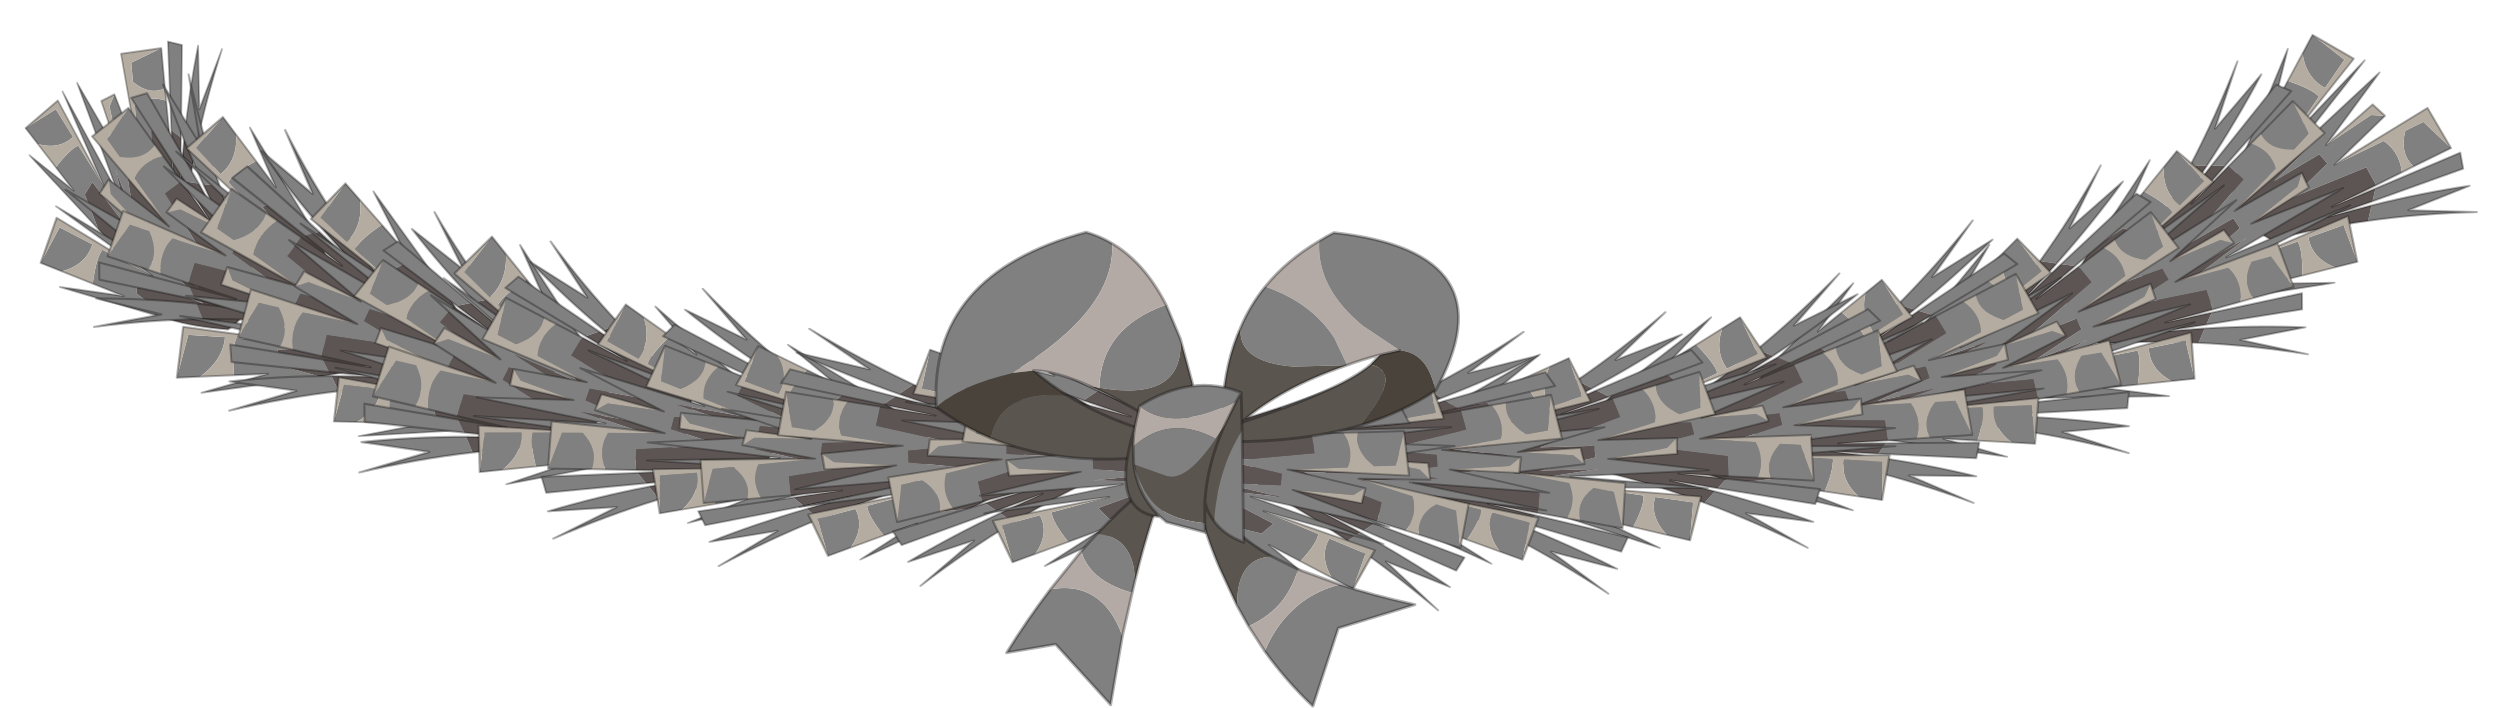 <?xml version="1.0" encoding="UTF-8" standalone="no"?>
<svg xmlns:xlink="http://www.w3.org/1999/xlink" height="72.1px" width="254.7px" xmlns="http://www.w3.org/2000/svg">
  <g transform="matrix(1.0, 0.0, 0.0, 1.0, 8.6, 8.65)">
    <use height="31.5" id="decoration56-Couleur0_CE4505" filter="url(#decoration56-filter0)" transform="matrix(0.545, -0.19, -0.245, -0.624, -0.445, 20.522)" width="38.8" xlink:href="#decoration56-sprite0"/>
    <use height="31.5" id="decoration56-Couleur0_CE4505" filter="url(#decoration56-filter0)" transform="matrix(0.427, -0.495, -0.596, -0.465, 10.175, 30.594)" width="38.8" xlink:href="#decoration56-sprite0"/>
    <use height="31.5" id="decoration56-Couleur0_CE4505" filter="url(#decoration56-filter0)" transform="matrix(-0.328, 0.589, -0.584, -0.426, 29.387, 13.376)" width="38.8" xlink:href="#decoration56-sprite0"/>
    <use height="31.5" id="decoration56-Couleur0_CE4505" filter="url(#decoration56-filter0)" transform="matrix(0.323, -0.667, -0.703, -0.193, 26.907, 35.579)" width="38.8" xlink:href="#decoration56-sprite0"/>
    <use height="31.5" id="decoration56-Couleur0_CE4505" filter="url(#decoration56-filter0)" transform="matrix(-0.292, 0.634, -0.618, -0.372, 42.687, 18.711)" width="38.8" xlink:href="#decoration56-sprite0"/>
    <use height="31.5" id="decoration56-Couleur0_CE4505" filter="url(#decoration56-filter0)" transform="matrix(0.302, -0.562, -0.7, -0.213, 42.86, 40.416)" width="38.8" xlink:href="#decoration56-sprite0"/>
    <use height="31.5" id="decoration56-Couleur0_CE4505" filter="url(#decoration56-filter0)" transform="matrix(-0.337, 0.658, -0.609, -0.388, 57.442, 24.509)" width="38.8" xlink:href="#decoration56-sprite0"/>
    <use height="31.5" id="decoration56-Couleur0_CE4505" filter="url(#decoration56-filter0)" transform="matrix(0.222, -0.623, -0.724, -0.133, 58.425, 43.613)" width="38.8" xlink:href="#decoration56-sprite0"/>
    <use height="31.5" id="decoration56-Couleur0_CE4505" filter="url(#decoration56-filter0)" transform="matrix(-0.17, 0.647, -0.69, -0.227, 72.929, 27.337)" width="38.8" xlink:href="#decoration56-sprite0"/>
    <use height="31.5" id="decoration56-Couleur0_CE4505" filter="url(#decoration56-filter0)" transform="matrix(0.147, -0.609, -0.743, -0.074, 77.339, 46.302)" width="38.8" xlink:href="#decoration56-sprite0"/>
    <use height="31.5" id="decoration56-Couleur0_CE4505" filter="url(#decoration56-filter0)" transform="matrix(-0.079, 0.605, -0.72, -0.133, 87.07, 29.229)" width="38.8" xlink:href="#decoration56-sprite0"/>
    <use height="31.5" id="decoration56-Couleur0_CE4505" filter="url(#decoration56-filter0)" transform="matrix(-0.019, -0.622, -0.799, 0.078, 96.123, 46.782)" width="38.8" xlink:href="#decoration56-sprite0"/>
    <use height="31.5" id="decoration56-Couleur0_CE4505" filter="url(#decoration56-filter0)" transform="matrix(0.003, 0.645, -0.731, -0.035, 104.759, 27.058)" width="38.8" xlink:href="#decoration56-sprite0"/>
    <use height="31.5" id="decoration56-Couleur0_CE4505" filter="url(#decoration56-filter0)" transform="matrix(-0.019, -0.622, -0.799, 0.078, 114.923, 47.432)" width="38.8" xlink:href="#decoration56-sprite0"/>
    <use height="31.5" id="decoration56-Couleur0_CE4505" filter="url(#decoration56-filter0)" transform="matrix(0.428, 0.502, 0.499, -0.484, 213.761, 6.597)" width="38.8" xlink:href="#decoration56-sprite0"/>
    <use height="31.5" id="decoration56-Couleur0_CE4505" filter="url(#decoration56-filter0)" transform="matrix(-0.353, -0.531, 0.662, -0.377, 215.154, 28.286)" width="38.8" xlink:href="#decoration56-sprite0"/>
    <use height="31.5" id="decoration56-Couleur0_CE4505" filter="url(#decoration56-filter0)" transform="matrix(0.334, 0.569, 0.581, -0.381, 197.963, 15.722)" width="38.8" xlink:href="#decoration56-sprite0"/>
    <use height="31.5" id="decoration56-Couleur0_CE4505" filter="url(#decoration56-filter0)" transform="matrix(-0.284, -0.57, 0.711, -0.278, 197.236, 37.727)" width="38.8" xlink:href="#decoration56-sprite0"/>
    <use height="31.5" id="decoration56-Couleur0_CE4505" filter="url(#decoration56-filter0)" transform="matrix(0.279, 0.597, 0.619, -0.316, 180.815, 22.958)" width="38.8" xlink:href="#decoration56-sprite0"/>
    <use height="31.5" id="decoration56-Couleur0_CE4505" filter="url(#decoration56-filter0)" transform="matrix(-0.2, -0.602, 0.751, -0.161, 179.867, 41.414)" width="38.8" xlink:href="#decoration56-sprite0"/>
    <use height="31.5" id="decoration56-Couleur0_CE4505" filter="url(#decoration56-filter0)" transform="matrix(0.224, 0.618, 0.649, -0.252, 166.319, 25.495)" width="38.8" xlink:href="#decoration56-sprite0"/>
    <use height="31.5" id="decoration56-Couleur0_CE4505" filter="url(#decoration56-filter0)" transform="matrix(-0.147, -0.614, 0.767, -0.088, 163.807, 45.305)" width="38.8" xlink:href="#decoration56-sprite0"/>
    <use height="31.5" id="decoration56-Couleur0_CE4505" filter="url(#decoration56-filter0)" transform="matrix(0.157, 0.635, 0.678, -0.173, 151.225, 27.281)" width="38.8" xlink:href="#decoration56-sprite0"/>
    <use height="31.5" id="decoration56-Couleur0_CE4505" filter="url(#decoration56-filter0)" transform="matrix(-0.098, -0.621, 0.776, -0.022, 143.948, 47.746)" width="38.8" xlink:href="#decoration56-sprite0"/>
    <use height="31.5" id="decoration56-Couleur0_CE4505" filter="url(#decoration56-filter0)" transform="matrix(0.08, 0.645, 0.699, -0.082, 133.333, 29.116)" width="38.8" xlink:href="#decoration56-sprite0"/>
    <use height="31.5" id="decoration56-Couleur0_CE4505" filter="url(#decoration56-filter0)" transform="matrix(-0.028, -0.624, 0.78, 0.072, 126.687, 47.333)" width="38.8" xlink:href="#decoration56-sprite0"/>
    <use height="31.5" id="decoration56-Couleur0_CE4505" filter="url(#decoration56-filter0)" transform="matrix(0.001, 0.645, 0.71, 0.011, 118.743, 28.302)" width="38.8" xlink:href="#decoration56-sprite0"/>
    <use height="31.5" id="decoration56-Couleur0_CE4505" filter="url(#decoration56-filter0)" transform="matrix(0.057, -0.616, 0.77, 0.183, 109.576, 47.465)" width="38.8" xlink:href="#decoration56-sprite0"/>
    <use height="48.6" id="decoration56-Couleur1_FCC304" filter="url(#decoration56-filter1)" transform="matrix(1.0, 0.0, 0.0, 1.0, 86.6, 14.85)" width="53.55" xlink:href="#decoration56-sprite1"/>
  </g>
  <defs>
    <g id="decoration56-sprite0" transform="matrix(1.0, 0.0, 0.0, 1.0, 0.15, 0.15)">
      <use height="31.5" transform="matrix(1.0, 0.0, 0.0, 1.0, -0.15, -0.15)" width="38.8" xlink:href="#decoration56-shape0"/>
    </g>
    <g id="decoration56-shape0" transform="matrix(1.0, 0.0, 0.0, 1.0, 0.15, 0.15)">
      <path d="M6.55 7.15 L6.55 12.8 8.6 14.2 11.7 5.1 13.2 14.8 13.2 7.1 15.1 14.7 17.0 14.7 17.0 7.6 21.6 18.7 24.65 18.1 26.0 22.2 Q23.45 23.9 20.55 23.15 L17.9 15.4 17.9 25.7 16.3 24.2 14.8 16.3 12.5 29.2 12.1 11.0 9.55 28.7 10.25 12.8 8.65 20.15 Q7.1 20.1 3.55 18.15 L5.0 13.9 0.0 21.2 6.55 7.15 M24.95 17.7 L26.05 16.15 32.2 29.4 30.1 30.6 24.95 17.7 M26.4 15.65 L27.75 13.8 Q32.5 20.25 38.5 26.8 L30.9 19.3 34.8 28.5 Q30.3 22.3 26.4 15.65 M26.6 24.05 L28.6 30.0 22.7 29.4 21.75 26.55 Q23.6 23.75 26.6 24.05 M2.1 22.4 Q5.2 20.5 8.35 21.65 L7.3 26.5 1.1 25.3 2.1 22.4" fill="#808080" fill-rule="evenodd" stroke="none"/>
      <path d="M3.55 18.15 Q7.1 20.1 8.65 20.15 L10.25 12.8 8.2 27.65 1.1 25.3 7.3 26.5 8.35 21.65 Q5.2 20.5 2.1 22.4 L3.55 18.15 M14.8 16.3 L16.3 24.2 17.9 25.7 15.3 25.4 14.8 16.3 M17.9 15.4 L20.55 23.15 Q23.45 23.9 26.0 22.2 L26.6 24.05 Q23.6 23.75 21.75 26.55 L22.7 29.4 28.6 30.0 21.6 31.2 17.9 15.4" fill="#b4aca1" fill-rule="evenodd" stroke="none"/>
      <path d="M24.65 18.1 L21.6 18.7 17.0 7.6 17.0 14.7 15.1 14.7 13.2 7.1 13.2 14.8 11.7 5.1 8.6 14.2 6.55 12.8 6.55 7.15 Q7.85 4.15 10.9 0.3 14.35 -0.6 19.5 1.2 23.05 7.45 27.75 13.8 L26.4 15.65 23.0 9.7 26.05 16.15 24.95 17.7 22.3 11.1 24.65 18.1" fill="#5d5553" fill-rule="evenodd" stroke="none"/>
      <path d="M6.55 7.15 L0.0 21.2 5.0 13.9 3.55 18.15 2.1 22.4 1.1 25.3 8.2 27.65 10.25 12.8 9.55 28.7 12.1 11.0 12.5 29.2 14.8 16.3 15.3 25.4 17.9 25.7 17.9 15.4 M26.0 22.2 L24.65 18.1 22.3 11.1 24.95 17.7 30.1 30.6 32.2 29.4 26.05 16.15 23.0 9.7 26.4 15.65 M27.75 13.8 Q23.05 7.45 19.5 1.2 14.35 -0.6 10.9 0.3 7.85 4.15 6.55 7.15 M26.0 22.2 L26.6 24.05 28.6 30.0 21.6 31.2 17.9 15.4 M27.75 13.8 Q32.5 20.25 38.5 26.8 L30.9 19.3 34.8 28.5 Q30.3 22.3 26.4 15.65" fill="none" stroke="#000000" stroke-linecap="round" stroke-linejoin="round" stroke-opacity="0.302" stroke-width="0.3"/>
    </g>
    <g id="decoration56-sprite1" transform="matrix(1.0, 0.0, 0.0, 1.0, 0.15, 0.15)">
      <use height="48.6" transform="matrix(1.0, 0.0, 0.0, 1.0, -0.15, -0.15)" width="53.55" xlink:href="#decoration56-shape1"/>
    </g>
    <g id="decoration56-shape1" transform="matrix(1.0, 0.0, 0.0, 1.0, 0.15, 0.15)">
      <path d="M23.45 7.4 L24.9 10.85 Q25.35 17.35 16.65 15.85 16.8 9.75 23.45 7.4 M0.05 17.85 Q-0.8 4.35 15.3 0.0 16.7 0.4 17.95 1.15 18.35 7.9 7.75 14.35 L7.65 14.4 Q2.4 15.65 0.05 17.85" fill="#808080" fill-rule="evenodd" stroke="none"/>
      <path d="M24.9 10.85 L26.15 15.45 25.5 21.25 21.85 22.85 20.35 23.0 19.8 23.05 Q11.85 23.55 5.6 21.0 6.6 15.95 13.5 16.7 18.6 19.85 25.5 21.25 19.6 17.4 15.6 15.65 L16.65 15.85 Q25.35 17.35 24.9 10.85" fill="#5b554f" fill-rule="evenodd" stroke="none"/>
      <path d="M5.6 21.0 Q2.65 19.75 0.05 17.85 2.4 15.65 7.65 14.4 L7.75 14.35 9.95 14.1 Q11.6 15.5 13.5 16.7 6.6 15.95 5.6 21.0" fill="#4a433b" fill-rule="evenodd" stroke="none"/>
      <path d="M17.95 1.15 Q21.25 3.1 23.45 7.4 16.8 9.75 16.65 15.85 L15.6 15.65 Q12.05 14.1 9.95 14.1 L7.75 14.35 Q18.35 7.9 17.95 1.15" fill="#b4aaa5" fill-rule="evenodd" stroke="none"/>
      <path d="M23.45 7.4 L24.9 10.85 26.15 15.45 25.5 21.25 21.85 22.85 20.35 23.0 19.8 23.05 Q11.85 23.55 5.6 21.0 2.65 19.75 0.05 17.85 -0.8 4.35 15.3 0.0 16.7 0.4 17.95 1.15 21.25 3.1 23.45 7.4 M13.5 16.7 Q11.6 15.5 9.95 14.1 12.05 14.1 15.6 15.65 19.6 17.4 25.5 21.25 18.6 19.85 13.5 16.7" fill="none" stroke="#000000" stroke-linecap="round" stroke-linejoin="round" stroke-opacity="0.302" stroke-width="0.3"/>
      <path d="M39.05 0.9 Q38.75 5.65 43.5 9.55 L47.25 12.05 45.25 12.5 Q43.5 12.95 41.9 13.55 L40.6 10.8 Q38.3 7.2 33.55 5.55 35.75 2.85 39.05 0.9" fill="#b4aaa5" fill-rule="evenodd" stroke="none"/>
      <path d="M47.25 12.05 L43.5 9.55 Q38.75 5.65 39.05 0.9 39.75 0.45 40.55 0.05 58.7 2.05 50.9 16.15 50.5 14.3 49.7 13.3 48.75 12.15 47.25 12.05 M33.55 5.55 Q38.3 7.2 40.6 10.8 L41.9 13.55 36.45 13.7 Q30.7 13.25 31.05 9.7 32.0 7.45 33.55 5.55" fill="#808080" fill-rule="evenodd" stroke="none"/>
      <path d="M45.25 12.5 L47.25 12.05 Q48.75 12.15 49.7 13.3 50.5 14.3 50.9 16.15 47.5 18.4 43.2 19.7 44.9 17.65 45.5 16.3 46.45 14.0 44.3 13.5 L45.25 12.5" fill="#4a433b" fill-rule="evenodd" stroke="none"/>
      <path d="M44.3 13.5 Q46.45 14.0 45.5 16.3 44.9 17.65 43.2 19.7 37.35 21.4 29.85 21.35 L29.2 17.75 Q29.45 13.25 31.05 9.7 30.7 13.25 36.45 13.7 L41.9 13.55 Q35.2 15.8 31.1 19.4 41.15 16.15 44.3 13.5" fill="#5b554f" fill-rule="evenodd" stroke="none"/>
      <path d="M39.05 0.9 Q35.75 2.85 33.55 5.55 M41.9 13.55 Q43.5 12.95 45.25 12.5 L47.25 12.05 M50.9 16.15 Q58.7 2.05 40.55 0.05 39.75 0.45 39.05 0.9 M43.2 19.7 Q47.5 18.4 50.9 16.15 M44.3 13.5 L45.25 12.5 M41.9 13.55 Q35.2 15.8 31.1 19.4 41.15 16.15 44.3 13.5 M43.2 19.7 Q37.35 21.4 29.85 21.35 L29.2 17.75 Q29.45 13.25 31.05 9.7 32.0 7.45 33.55 5.55" fill="none" stroke="#000000" stroke-linecap="round" stroke-linejoin="round" stroke-opacity="0.302" stroke-width="0.3"/>
      <path d="M41.15 35.9 Q44.5 37.0 48.8 37.95 L41.0 40.35 38.4 48.3 Q35.7 45.75 33.5 42.7 34.55 40.2 36.25 38.6 38.2 36.65 41.15 35.9 M31.85 40.15 L30.7 38.1 Q30.65 36.2 31.2 35.0 32.0 33.15 34.25 33.05 L36.9 34.35 Q36.35 36.2 35.25 37.6 33.95 39.2 31.85 40.15 M14.8 32.5 L16.4 30.75 Q19.5 30.95 20.15 34.15 L20.3 35.45 20.0 36.75 Q18.75 36.4 17.8 35.9 15.45 34.7 14.8 32.5 M19.0 41.15 L17.8 48.15 12.2 42.0 7.2 42.85 Q9.35 39.4 11.65 36.4 14.6 35.85 16.6 37.45 18.1 38.65 19.0 41.15" fill="#808080" fill-rule="evenodd" stroke="none"/>
      <path d="M33.5 42.7 L31.85 40.15 Q33.95 39.2 35.25 37.6 36.35 36.2 36.9 34.35 L41.15 35.9 Q38.2 36.65 36.25 38.6 34.55 40.2 33.5 42.7 M11.65 36.4 L14.8 32.5 Q15.45 34.7 17.8 35.9 18.75 36.4 20.0 36.75 L19.0 41.15 Q18.1 38.65 16.6 37.45 14.6 35.85 11.65 36.4" fill="#b4aaa5" fill-rule="evenodd" stroke="none"/>
      <path d="M30.7 38.1 L28.9 34.2 Q27.45 30.8 26.45 26.95 L28.55 26.6 Q29.05 30.15 34.25 33.05 32.0 33.15 31.2 35.0 30.65 36.2 30.7 38.1 M16.4 30.75 Q18.8 28.2 21.35 26.1 L22.45 28.0 Q21.5 30.8 20.7 33.85 L20.3 35.45 20.15 34.15 Q19.5 30.95 16.4 30.75" fill="#5b554f" fill-rule="evenodd" stroke="none"/>
      <path d="M41.15 35.9 Q44.5 37.0 48.8 37.95 L41.0 40.35 38.4 48.3 Q35.7 45.75 33.5 42.7 L31.85 40.15 30.7 38.1 28.9 34.2 Q27.45 30.8 26.45 26.95 L28.55 26.6 Q29.05 30.15 34.25 33.05 L36.9 34.35 41.15 35.9 M11.65 36.4 L14.8 32.5 16.4 30.75 Q18.8 28.2 21.35 26.1 L22.45 28.0 Q21.5 30.8 20.7 33.85 L20.3 35.45 20.0 36.75 19.0 41.15 17.8 48.15 12.2 42.0 7.2 42.85 Q9.35 39.4 11.65 36.4" fill="none" stroke="#000000" stroke-linecap="round" stroke-linejoin="round" stroke-opacity="0.302" stroke-width="0.3"/>
      <path d="M29.4 19.7 L28.5 21.05 Q23.8 18.55 20.1 21.85 20.1 20.9 20.25 19.95 L20.75 17.7 Q24.05 20.45 30.6 17.25 L29.4 19.7" fill="#b4aaa5" fill-rule="evenodd" stroke="none"/>
      <path d="M28.5 21.05 L29.4 19.7 30.6 17.25 31.1 16.35 31.2 20.2 Q28.7 24.15 28.35 29.45 27.65 28.6 27.4 27.45 L27.4 29.65 Q25.05 29.4 23.8 28.75 21.3 27.65 20.15 23.65 L23.55 24.85 Q25.55 25.4 28.5 21.05 M20.25 19.95 Q20.1 20.9 20.1 21.85 L20.15 23.65 Q20.55 26.85 22.85 29.0 17.55 28.55 20.25 19.95 M29.4 19.7 Q27.65 23.6 27.4 27.45 27.65 23.6 29.4 19.7" fill="#5b554f" fill-rule="evenodd" stroke="none"/>
      <path d="M30.6 17.25 Q24.05 20.45 20.75 17.7 26.15 14.35 31.1 16.35 L30.6 17.25 M20.1 21.85 Q23.8 18.55 28.5 21.05 25.55 25.4 23.55 24.85 L20.15 23.65 Q21.3 27.65 23.8 28.75 25.05 29.4 27.4 29.65 L27.45 30.6 23.5 29.55 22.85 29.0 Q20.55 26.85 20.15 23.65 L20.1 21.85 M28.35 29.45 Q28.7 24.15 31.2 20.2 L31.35 31.6 Q29.35 30.85 28.35 29.45" fill="#808080" fill-rule="evenodd" stroke="none"/>
      <path d="M29.4 19.7 L30.6 17.25 M20.75 17.7 L20.25 19.95 Q20.1 20.9 20.1 21.85 L20.15 23.65 Q20.55 26.85 22.85 29.0 L23.5 29.55 27.45 30.6 27.4 29.65 27.4 27.45 Q27.65 23.6 29.4 19.7 M31.1 16.35 L30.6 17.25 M31.2 20.2 L31.1 16.35 Q26.15 14.35 20.75 17.7 M27.4 27.45 Q27.65 28.6 28.35 29.45 M31.2 20.2 L31.35 31.6 Q29.35 30.85 28.35 29.45 M20.25 19.95 Q17.55 28.55 22.85 29.0" fill="none" stroke="#000000" stroke-linecap="round" stroke-linejoin="round" stroke-opacity="0.302" stroke-width="0.3"/>
    </g>
  </defs>
</svg>
